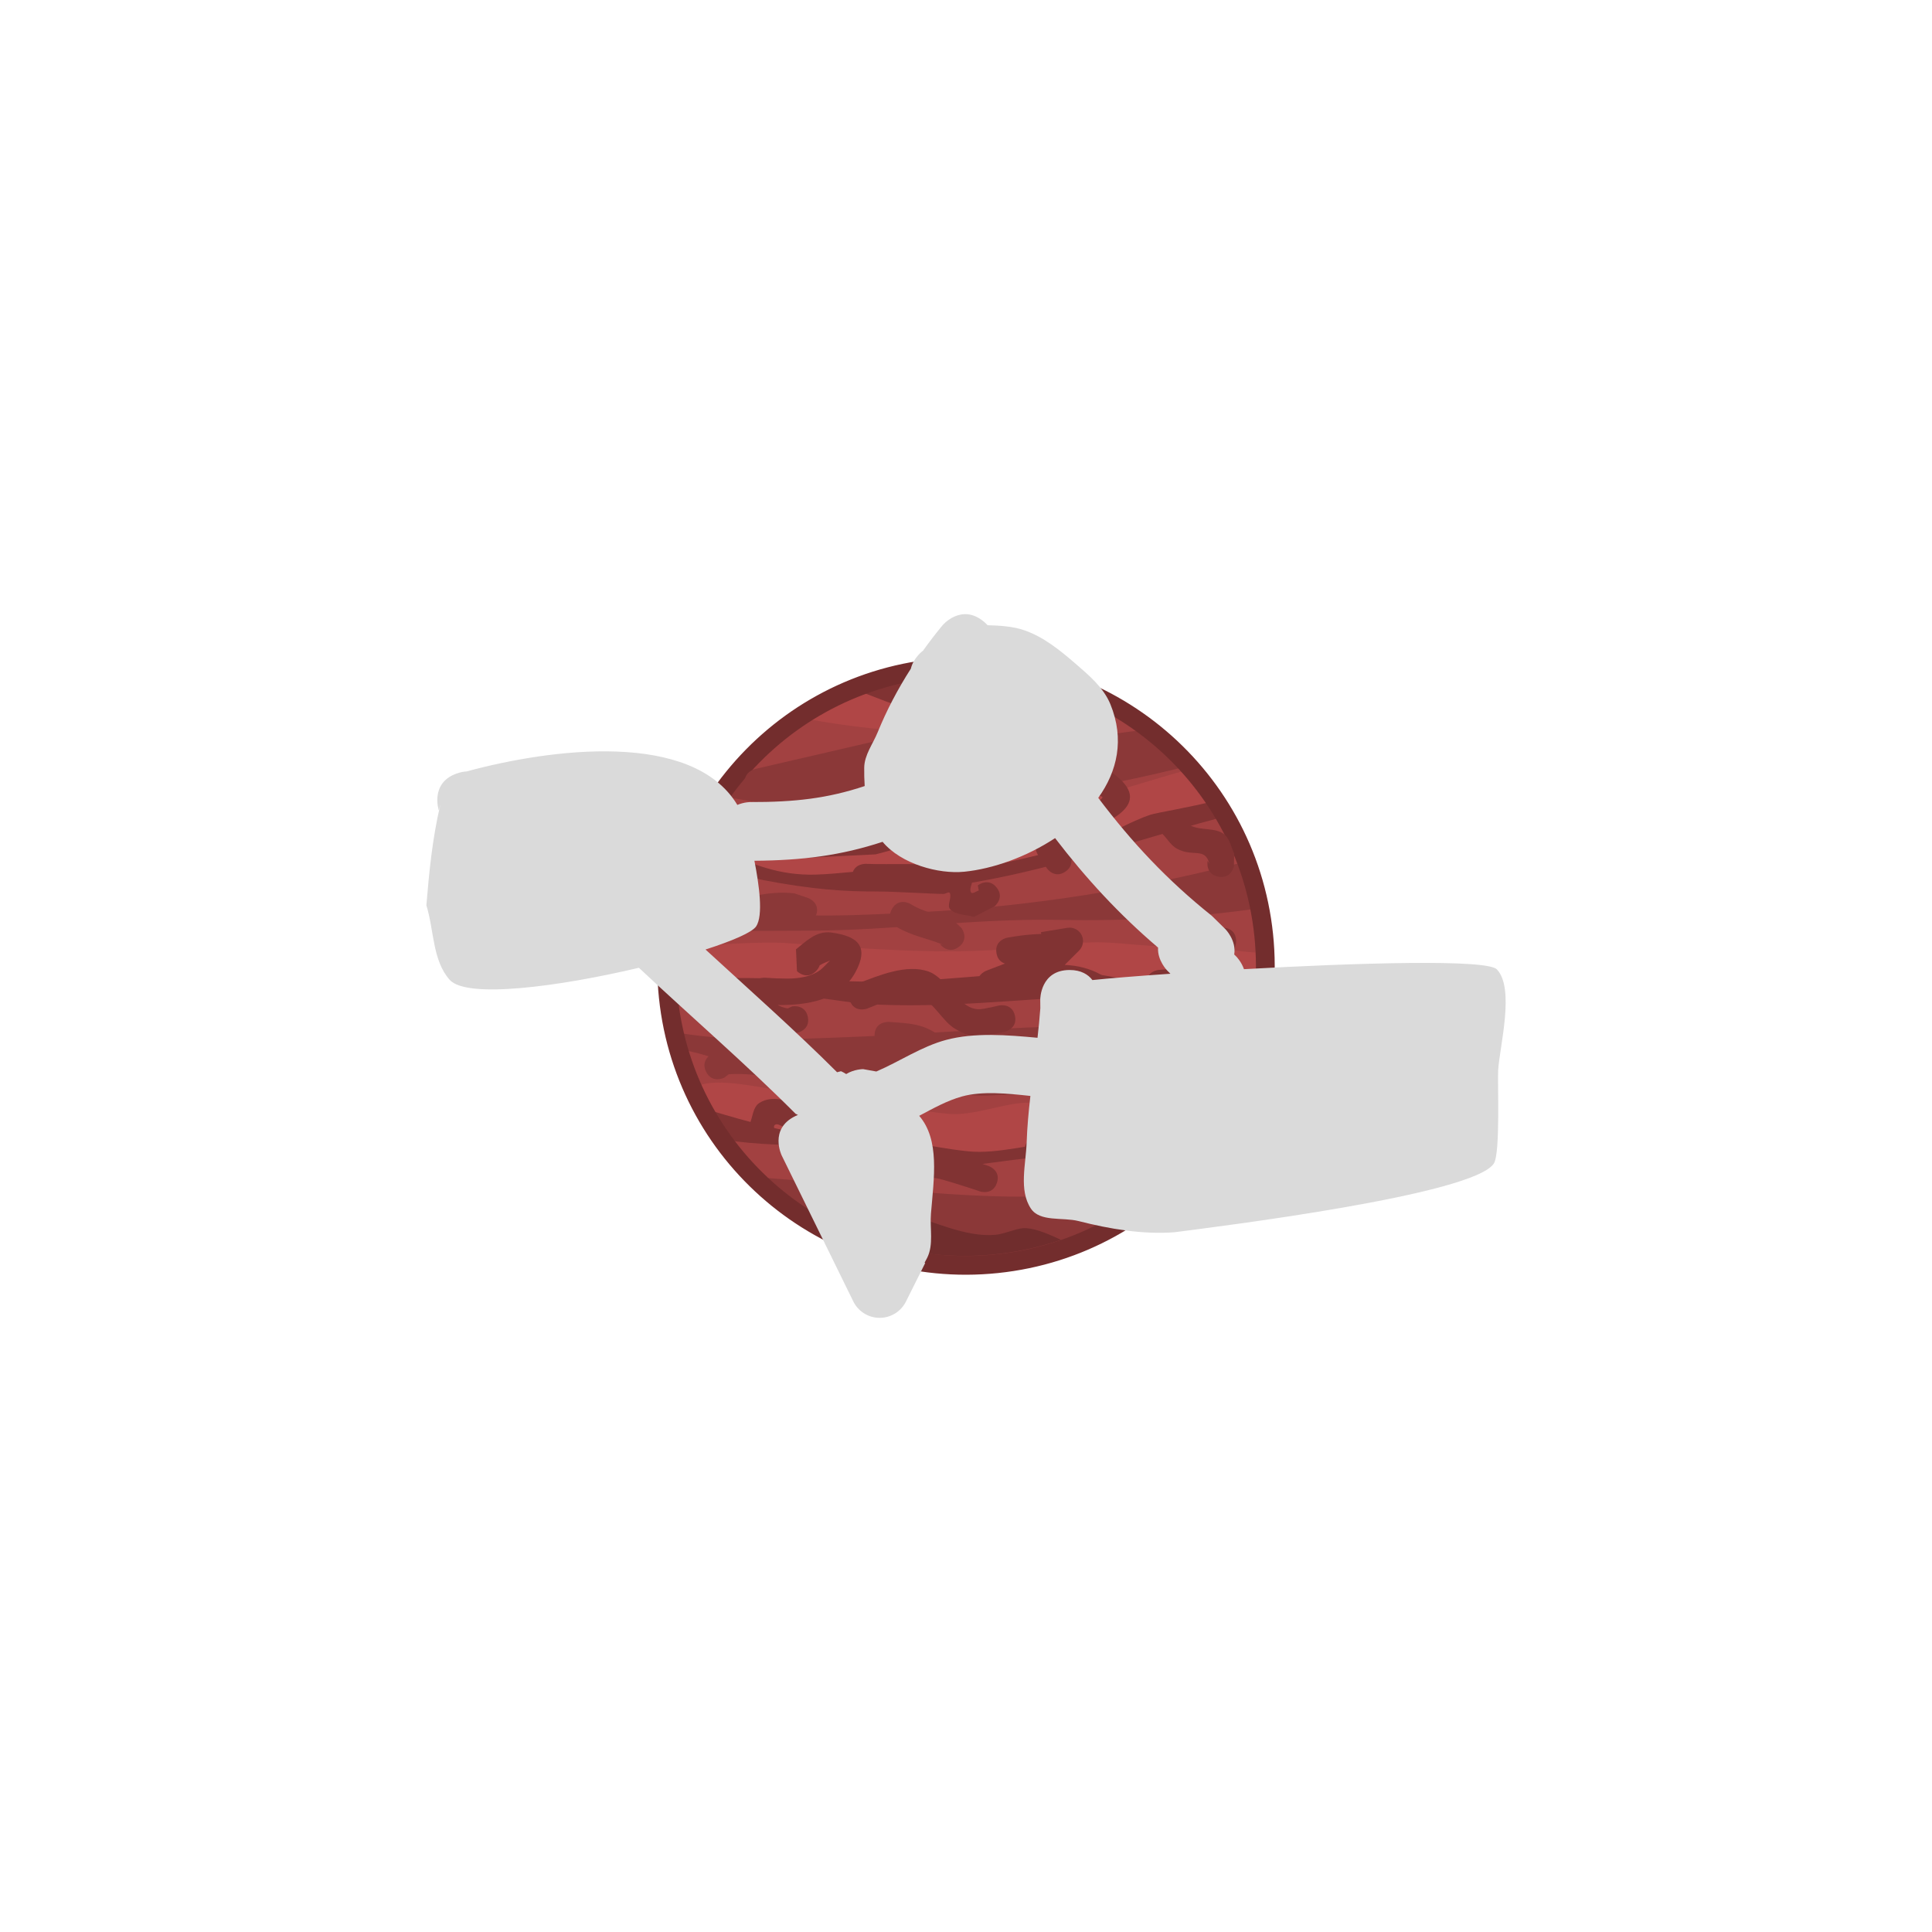 <svg version="1.1" xmlns="http://www.w3.org/2000/svg" xmlns:xlink="http://www.w3.org/1999/xlink" width="360" height="360" viewBox="0,0,360,360"><g transform="translate(-140,12)"><g stroke-miterlimit="10"><path d="M264.528,173.797c-3.201,-30.636 19.039,-58.067 49.675,-61.268c30.636,-3.201 58.067,19.039 61.268,49.675c3.201,30.636 -19.039,58.067 -49.675,61.268c-30.636,3.201 -58.067,-19.039 -61.268,-49.675z" fill="#b04646" stroke="none" stroke-width="0"/><path d="M264.546,173.965c2.689,-1.453 4.981,-3.478 8.762,-3.627c11.111,-0.44 22.379,0.824 33.683,0.546c11.332,-0.28 22.642,-2.139 34.027,-1.637c6.672,0.295 12.871,2.549 19.43,3.516c5.222,0.77 10.062,-0.961 15.212,-1.082c-0.45,6.926 -2.183,13.559 -4.984,19.633c-11.06,-0.225 -22.139,-0.768 -33.135,-0.424c-1.649,0.052 -3.276,1.081 -4.903,1.091c-2.055,0.013 -11.291,0.934 -12.712,0.422c-4.541,-1.636 -8.617,-1.272 -13.28,-2.231c-2.776,-0.57 -5.55,-1.803 -8.384,-2.01c-3.059,-0.224 -6.189,1.476 -9.196,0.896c-5.915,-1.142 -12.147,-5.123 -18.248,-5.298c-0.217,-0.006 -0.423,0.016 -0.619,0.064c-1.261,0.128 -2.384,0.725 -3.191,1.614c-1.199,-3.656 -2.036,-7.492 -2.463,-11.471z" fill="#813333" stroke="none" stroke-width="0"/><path d="M325.797,223.472c-23.161,2.42 -44.49,-9.7 -54.903,-28.997c3.34,1.051 16.449,4.965 19.805,4.738c2.039,-0.138 4.879,-1.47 6.863,-1.052c7.507,1.581 15.245,3.568 22.795,4.364c5.725,0.604 12.305,-1.614 17.996,-1.637c7.201,-0.029 14.386,0.125 21.607,0.273c0.835,0.017 2.478,0.232 4.535,0.467c-8.992,11.892 -22.701,20.172 -38.699,21.843z" fill="#813333" stroke="none" stroke-width="0"/><path d="M269.541,144.219c1.681,0.823 3.714,1.521 4.39,1.859c5.98,2.99 11.322,5.084 18.057,4.892c4.748,-0.135 9.677,-1.026 14.457,-0.818c3.961,0.172 9.102,1.16 13.093,0.273c7.68,-1.707 16.075,-3.316 23.578,-5.774c3.937,-1.29 7.391,-3.553 11.299,-4.851c1.048,-0.348 7.304,-1.368 12.098,-2.596c4.811,7.253 7.99,15.743 8.958,25c0,0.001 0,0.001 0,0.002c-4.471,0.4 -8.841,1.556 -13.501,0.664c-6.804,-1.303 -13.387,-3.355 -20.337,-3.623c-11.838,-0.457 -23.488,1.336 -35.258,1.637c-7.818,0.2 -15.735,-0.613 -23.442,-0.546c-3.956,0.035 -12.121,-0.15 -18.401,1.72c0.667,-6.285 2.392,-12.299 5.009,-17.838z" fill="#813333" stroke="none" stroke-width="0"/><path d="M288.766,121.779c0.027,0.062 0.055,0.123 0.084,0.183c-0.108,1.57 3.4,2.907 4.498,3.299c0.782,0.279 2.833,-0.023 3.208,0.56c0.505,0.784 0.655,1.853 1.388,2.429c1.228,0.965 6,1.106 7.646,1.494c3.735,0.882 7.53,1.176 11.275,0.239c2.194,-0.549 3.717,-4.137 6.418,-3.459c0.843,0.212 1.253,1.432 2.523,1.563c6.33,0.655 13.654,-2.446 19.155,-5.196c0.771,-0.386 2.576,-1.253 4.526,-2.236c3.517,2.194 6.781,4.772 9.729,7.683c-0.776,0.183 -1.435,0.331 -1.922,0.407c-6.26,0.973 -11.241,4.625 -17.233,6.371c-6.912,2.014 -14.488,3.898 -21.42,5.308c-2.711,0.551 -8.989,-0.304 -11.928,-0.304c-6.215,0 -12.312,0.88 -18.549,0.849c-4.608,-0.023 -8.787,-4.121 -13.221,-5.84c3.788,-5.189 8.461,-9.719 13.825,-13.351z" fill="#813333" stroke="none" stroke-width="0"/><path d="M314.203,112.528c8.319,-0.869 16.402,0.137 23.827,2.679c-0.364,0.181 -0.731,0.356 -1.103,0.521c-1.61,0.715 -4.155,1.795 -5.964,1.652c-1.522,-0.12 -3.459,-1.084 -5.15,-1.233c-5.425,-0.48 -11.327,2.447 -16.253,3.813c-1.03,0.286 -6.99,-2.311 -10.648,-3.61c4.776,-1.947 9.904,-3.26 15.291,-3.823z" fill="#813333" stroke="none" stroke-width="0"/><path d="M264.753,175.653c1.457,-0.026 3.268,-0.747 4.694,-0.836c6.328,-0.396 12.591,-1.026 18.923,-1.09c4.628,-0.047 9.026,1.115 13.618,1.384c6.63,0.389 13.797,0.175 20.419,-0.209c14.335,-0.831 28.893,-2.411 43.291,-0.777c3.594,0.408 6.59,0.99 9.634,0.984c-0.829,6.5 -2.792,12.694 -5.701,18.352c-0.351,-0.153 -0.648,-0.251 -0.85,-0.279c-4.586,-0.65 -13.435,1.502 -19.54,0.8c-3.611,-0.415 -14.324,-0.635 -18.077,-0.508c-4.333,0.146 -9.846,2.478 -14.354,2.08c-9.532,-0.842 -18.591,-4.007 -28.194,-4.078c-4.329,-0.032 -13.945,-2.916 -18.319,-1.219c-0.204,0.079 -0.388,0.182 -0.555,0.304c-0.208,0.115 -0.406,0.244 -0.594,0.386c-2.144,-4.754 -3.649,-9.884 -4.395,-15.292z" fill="#a24141" stroke="none" stroke-width="0"/><path d="M325.797,223.472c-20.714,2.165 -39.962,-7.301 -51.247,-23.129c0.236,0.025 0.399,0.041 0.456,0.049c6.19,0.943 12.05,0.977 18.346,1.145c6.475,0.173 12.391,4.097 18.635,4.171c6.85,0.08 13.505,-1.302 20.306,-1.972c7.159,-0.705 15.205,0.329 22.443,0.462c1.983,0.036 4.747,0.236 7.561,0.158c-8.955,10.422 -21.755,17.575 -36.499,19.116z" fill="#a24141" stroke="none" stroke-width="0"/><path d="M267.843,148.209c0.019,0.006 0.037,0.012 0.054,0.017c7.96,2.586 15.376,4.241 23.655,5.234c27.382,3.285 50.84,-6.511 76.765,-13.35c3.802,6.579 6.314,14.046 7.155,22.092c0.115,1.105 0.198,2.205 0.248,3.301c-0.09,0.006 -0.18,0.009 -0.271,0.01c-5.404,0.065 -10.271,-1.816 -15.841,-1.302c-5.513,0.509 -11.573,-0.927 -17.19,-0.569c-1.121,0.071 -2.458,-0.957 -3.811,-0.816c-2.997,0.313 -5.887,1.561 -8.98,1.857c-14.527,1.389 -29.33,-0.031 -43.759,-0.995c-2.745,-0.184 -15.739,0.131 -21.583,1.581c0.284,-5.948 1.515,-11.69 3.557,-17.06z" fill="#a24141" stroke="none" stroke-width="0"/><path d="M288.839,121.73c0.237,0.022 0.476,0.036 0.717,0.042c3.966,0.843 8.683,1.484 12.681,1.925c14.153,1.561 29.698,-0.465 43.3,-5.287c6.228,3.215 11.805,7.578 16.421,12.84c-10.38,2.906 -20.687,6.326 -30.955,9.112c-14.403,3.909 -29.62,4.855 -44.458,2.643c-4.891,-0.729 -9.579,-2.324 -14.275,-3.868c4.181,-6.902 9.831,-12.862 16.566,-17.406z" fill="#a24141" stroke="none" stroke-width="0"/><path d="M265.602,180.337c0.532,0.081 0.973,0.144 1.271,0.192c9.971,1.614 20.299,1.13 30.395,0.755c14.063,-0.521 24.574,-1.565 39.166,-1.991c13.45,-0.393 25.995,-0.388 38.537,-1.782c-0.365,2.114 -0.85,4.192 -1.448,6.225c-1.188,0.407 -2.381,0.8 -3.58,1.176c-21.194,6.661 -43.604,6.862 -65.503,4.509c-8.14,-0.875 -16.861,-0.639 -24.823,-2.229c-2.884,-0.576 -6.717,-2.298 -10.2,-3.089c-0.694,-0.195 -1.416,-0.317 -2.155,-0.357c-0.268,-0.025 -0.531,-0.04 -0.79,-0.045c-0.323,-1.106 -0.613,-2.228 -0.87,-3.364z" fill="#8b3838" stroke="none" stroke-width="0"/><path d="M325.797,223.472c-17.488,1.827 -33.931,-4.635 -45.419,-16.216c4.955,0.515 9.956,0.764 15.075,1.295c19.002,1.973 38.705,3.996 57.672,0.664c1.896,-0.333 3.768,-0.698 5.622,-1.094c-8.649,8.364 -20.055,14.003 -32.949,15.35z" fill="#8b3838" stroke="none" stroke-width="0"/><path d="M266.047,153.807c1.126,1.096 2.504,1.924 4.026,2.395c0.307,0.095 0.62,0.176 0.938,0.241c2.974,0.709 6.447,1.071 7.019,1.154c11.067,1.608 22.597,0.926 33.795,0.351c20.603,-1.06 40.675,-4.318 60.443,-9.447c1.043,2.801 1.87,5.717 2.459,8.728c-12.563,1.8 -24.153,2.413 -37.954,2.178c-15.471,-0.263 -30.657,1.998 -46.11,2.007c-5.334,0.003 -10.669,0.093 -16.002,-0.042c-3.156,-0.08 -6.559,-1.335 -9.843,-1.573c0.3,-2.031 0.712,-4.031 1.228,-5.992z" fill="#8b3838" stroke="none" stroke-width="0"/><path d="M278.146,131.136c7.496,1.091 14.488,0.88 22.385,0.215c16.647,-1.403 32.821,-4.653 49.346,-6.938c1.407,-0.194 2.827,-0.366 4.258,-0.521c2.646,2.048 5.107,4.332 7.351,6.825c-8.97,2.246 -18.038,4.141 -27.149,5.382c-15.449,2.105 -31.386,2.669 -46.961,2.331c-4.281,-0.093 -9.018,-1.826 -13.428,-1.895c1.288,-1.883 2.69,-3.686 4.197,-5.398z" fill="#8b3838" stroke="none" stroke-width="0"/><path d="M298.565,217.888c3.658,-1.299 9.618,-3.896 10.648,-3.61c4.926,1.367 10.828,4.293 16.253,3.813c1.691,-0.15 3.628,-1.113 5.15,-1.233c1.809,-0.143 4.354,0.937 5.964,1.652c0.372,0.165 0.739,0.34 1.103,0.521c-7.425,2.541 -15.508,3.548 -23.827,2.679c-5.388,-0.563 -10.516,-1.875 -15.291,-3.823z" fill="#702d2d" stroke="none" stroke-width="0"/><path d="M264.528,173.797c-3.201,-30.636 19.039,-58.067 49.675,-61.268c30.636,-3.201 58.067,19.039 61.268,49.675c3.201,30.636 -19.039,58.067 -49.675,61.268c-30.636,3.201 -58.067,-19.039 -61.268,-49.675z" fill="none" stroke="#732d2d" stroke-width="3.5"/><path d="M290.528,177.497c0.49,2.451 -1.961,2.942 -1.961,2.942l-2.844,0.359c-1.077,-0.266 -2.264,-0.255 -3.232,-0.797c-1.575,-0.882 -4.458,-5.329 -6.787,-5.014c-0.71,0.096 -1.139,0.869 -1.709,1.303c0,0 -2.144,1.286 -3.43,-0.858c-1.286,-2.144 0.857,-3.43 0.857,-3.43c1.26,-0.663 2.36,-1.882 3.779,-1.99c2.004,-0.153 3.537,0.58 4.911,1.58c0.625,-1.507 2.431,-1.406 2.431,-1.406c3.079,0.175 7.275,0.604 10.041,-1.257c0.787,-0.529 1.38,-1.301 2.079,-1.943c-0.695,0.286 -1.289,0.506 -1.929,0.88c-0.109,0.354 -0.324,0.725 -0.695,1.096c-1.768,1.768 -3.536,-0 -3.536,-0l-0.181,-4.069c1.871,-1.485 3.777,-3.492 6.568,-3.126c5.119,0.67 7.08,2.703 4.469,7.457c-2.866,5.22 -9.049,6.101 -14.468,6.045c0.584,0.306 1.204,0.533 1.879,0.64l0.815,-0.373c0,0 2.451,-0.49 2.942,1.961z" fill="#813333" stroke="none" stroke-width="0.5"/><path d="M368.254,160.886c2.466,0.411 2.055,2.877 2.055,2.877l-0.448,1.872c-3.259,5.959 -6.98,7.657 -13.571,8.079c0,0 -0.091,0.006 -0.239,-0.002c0.364,1.311 -0.711,2.385 -0.711,2.385l-1.053,0.749c-1.055,0.36 -2.051,1.047 -3.165,1.079c-3.568,0.103 -5.785,-2.353 -8.486,-3.986c-3.057,-1.848 -7.415,-1.34 -10.543,-0.182c0,0 -2.342,0.836 -3.189,-1.495c-1.106,0.437 -2.222,0.865 -3.348,1.294c0,0 -2.336,0.89 -3.226,-1.446c-0.89,-2.336 1.446,-3.226 1.446,-3.226c1.168,-0.445 2.332,-0.887 3.489,-1.339c-0.668,-0.207 -1.388,-0.722 -1.59,-1.957c-0.404,-2.467 2.063,-2.872 2.063,-2.872l1.292,-0.212c1.648,-0.27 3.315,-0.416 4.989,-0.476l-0.055,-0.333l4.888,-0.801c0.146,-0.027 0.297,-0.04 0.45,-0.04c1.381,0 2.5,1.119 2.5,2.5c0,0.69 -0.28,1.315 -0.732,1.768l-2.675,2.675c2.338,0.097 4.644,0.647 6.72,1.802c2.578,1.435 3.988,3.856 6.906,2.78c0.31,-0.238 0.925,-0.618 1.665,-0.6c-0.023,-0.126 -0.04,-0.259 -0.049,-0.401c-0.156,-2.495 2.339,-2.651 2.339,-2.651c4.881,-0.297 7.113,-0.974 9.481,-5.459l-0.082,-0.323c0,0 0.411,-2.466 2.877,-2.055zM338.24,167.777l-0.006,0.011c0.006,0 0.012,0 0.017,0.001z" fill="#813333" stroke="none" stroke-width="0.5"/><path d="M329.119,177.262c0.542,2.44 -1.898,2.983 -1.898,2.983l-1.897,0.408c-3.418,0.341 -4.039,0.926 -7.211,-0.865c-2.538,-1.433 -4.025,-5.014 -6.724,-6.031c-2.731,-1.029 -7.343,1.253 -9.811,2.18c0,0 -2.341,0.878 -3.219,-1.463c-0.878,-2.341 1.463,-3.219 1.463,-3.219c3.838,-1.436 9.085,-3.713 13.24,-2.21c3.417,1.236 5.46,6.8 9.141,7.007c0.853,0.048 1.691,-0.243 2.536,-0.365l1.396,-0.323c0,0 2.44,-0.542 2.983,1.898z" fill="#813333" stroke="none" stroke-width="0.5"/><path d="M307.303,143.425c0.717,2.395 -1.678,3.112 -1.678,3.112l-2.465,0.662c-9.988,0.484 -19.977,0.969 -29.965,1.453c0,0 -2.497,0.121 -2.618,-2.376c-0.121,-2.497 2.376,-2.618 2.376,-2.618c9.988,-0.484 19.977,-0.969 29.965,-1.453l1.272,-0.457c0,0 2.395,-0.717 3.112,1.678z" fill="#813333" stroke="none" stroke-width="0.5"/><path d="M325.704,153.374c1.562,1.952 -0.39,3.514 -0.39,3.514l-3.852,1.969c-1.463,-0.47 -3.3,-0.327 -4.39,-1.409c-0.717,-0.711 0.322,-2.102 -0.08,-3.028c-0.156,-0.36 -0.776,0.154 -1.169,0.151c-1.565,-0.008 -3.127,-0.119 -4.69,-0.183c-3.331,-0.137 -6.66,-0.286 -9.991,-0.43c0,0 -2.498,-0.107 -2.39,-2.605c0.107,-2.498 2.605,-2.39 2.605,-2.39c4.81,0.207 10.591,-0.315 15.291,0.677c1.534,0.324 3.286,0.638 4.351,1.789c0.64,0.692 -0.534,2 -0.08,2.826c0.241,0.437 0.976,-0.208 1.464,-0.312l-0.193,-0.959c0,0 1.952,-1.562 3.514,0.39z" fill="#813333" stroke="none" stroke-width="0.5"/><path d="M329.979,137.432c-0.791,-2.372 1.581,-3.162 1.581,-3.162l2.317,-0.769c1.943,-0.539 6.941,-1.985 8.505,-2.094c1.57,-0.11 3.409,-0.427 4.698,0.476c9.037,6.326 -1.887,9.61 -6.201,11.886c-2.261,1.193 -3.474,1.545 -1.669,3.23c0,0 1.352,2.103 -0.751,3.455c-2.103,1.352 -3.455,-0.751 -3.455,-0.751c-0.681,-1.319 -2.103,-2.473 -2.043,-3.956c0.171,-4.279 5.749,-6.509 8.877,-7.762c1.181,-0.473 2.871,-0.287 3.57,-1.35c0.146,-0.222 -0.447,-0.331 -0.711,-0.356c-0.628,-0.059 -1.268,-0.003 -1.888,0.11c-1.467,0.268 -2.909,0.662 -4.355,1.03c-1.086,0.276 -2.16,0.6 -3.24,0.901l-2.074,0.695c0,0 -2.372,0.791 -3.162,-1.581z" fill="#813333" stroke="none" stroke-width="0.5"/><path d="M366.986,151.35c-2.451,-0.49 -1.961,-2.942 -1.961,-2.942l0.337,0.56c-0.844,-3.208 -3.108,-1.178 -6.087,-2.845c-1.085,-0.607 -1.737,-1.781 -2.605,-2.671c0,0 -1.689,-1.843 0.154,-3.532c1.843,-1.689 3.532,0.154 3.532,0.154c0.473,0.573 0.766,1.367 1.42,1.72c1.952,1.053 4.736,0.297 6.423,1.738c0.986,0.842 1.173,2.311 1.76,3.467l-0.029,2.39c0,0 -0.49,2.451 -2.942,1.961z" fill="#813333" stroke="none" stroke-width="0.5"/><path d="M304.217,190.591c1.118,2.236 -1.118,3.354 -1.118,3.354l-0.665,0.331c-3.176,1.704 -6.509,3.304 -10.101,3.923c-2.373,0.409 -3.814,0.269 -6.08,-0.155c-0.621,-0.116 -1.287,-0.776 -1.837,-0.466c-0.437,0.247 -0.003,1.004 -0.005,1.507c0,0 -0.791,2.372 -3.162,1.581c-2.372,-0.791 -1.581,-3.162 -1.581,-3.162c0.608,-1.327 0.595,-3.194 1.825,-3.982c2.447,-1.568 5.131,-0.21 7.598,-0.104c3.89,0.168 7.655,-1.752 10.973,-3.545l0.799,-0.401c0,0 2.236,-1.118 3.354,1.118z" fill="#813333" stroke="none" stroke-width="0.5"/><path d="M325.758,208.416c-0.791,2.372 -3.162,1.581 -3.162,1.581l-1.609,-0.537c-1.054,-0.333 -5.299,-1.728 -6.52,-1.917c-1.957,-0.303 -3.984,0.489 -5.938,0.171c-2.21,-0.36 -4.507,-1.956 -6.37,-3.068c0,0 -2.144,-1.286 -0.857,-3.43c1.286,-2.144 3.43,-0.858 3.43,-0.858c0.705,0.426 3.492,2.271 4.607,2.421c1.907,0.257 3.867,-0.479 5.771,-0.195c1.748,0.26 5.66,1.564 7.384,2.108l1.684,0.561c0,0 2.372,0.791 1.581,3.162z" fill="#813333" stroke="none" stroke-width="0.5"/><path d="M359.527,193.208c0.33,2.478 -2.148,2.808 -2.148,2.808l-2.32,0.271c-6.575,3.502 -13.787,6.723 -21.032,8.464c0,0 -2.432,0.579 -3.011,-1.853c-0.579,-2.432 1.853,-3.011 1.853,-3.011c7.143,-1.682 14.159,-5.024 20.68,-8.367l3.169,-0.461c0,0 2.478,-0.33 2.808,2.148z" fill="#813333" stroke="none" stroke-width="0.5"/><path d="M318.503,125.096c0.568,2.435 -1.867,3.003 -1.867,3.003l-0.662,0.155c-11.363,2.651 -22.734,5.267 -34.103,7.896c0,0 -2.436,0.563 -2.999,-1.872c-0.563,-2.436 1.872,-2.999 1.872,-2.999c11.365,-2.628 22.733,-5.244 34.093,-7.894l0.662,-0.155c0,0 2.435,-0.568 3.003,1.867z" fill="#8b3838" stroke="none" stroke-width="0.5"/><path d="M330.228,140.607c-0.49,2.451 -2.942,1.961 -2.942,1.961l-1.542,-0.398c-2.062,-1.031 -4.649,-2.746 -6.991,-3.066c-2.898,-0.396 -5.848,-0.089 -8.772,-0.147c0,0 -2.499,-0.05 -2.45,-2.549c0.05,-2.499 2.549,-2.45 2.549,-2.45c3.174,0.063 6.383,-0.255 9.523,0.219c2.891,0.437 5.803,2.234 8.377,3.521l0.287,-0.032c0,0 2.451,0.49 1.961,2.942z" fill="#8b3838" stroke="none" stroke-width="0.5"/><path d="M332.971,121.779c0.226,-2.49 2.716,-2.263 2.716,-2.263l1.608,0.179c3.982,-0.276 8.895,-1.004 9.81,4.742c0.222,1.394 -1.221,2.546 -1.831,3.819c0,0 -1.31,2.129 -3.439,0.819c-2.129,-1.31 -0.819,-3.439 -0.819,-3.439c2.652,-2.27 -2.123,-1.045 -3.364,-0.953l-2.417,-0.187c0,0 -2.49,-0.226 -2.263,-2.716z" fill="#8b3838" stroke="none" stroke-width="0.5"/><path d="M330.826,189.513c0,2.5 -2.5,2.5 -2.5,2.5l-1.683,-0.004c-3.408,0.195 -6.76,0.614 -9.71,-1.604c-2.492,-1.873 -3.618,-5.501 -6.803,-6.578c-0.373,-0.126 -4.54,-0.396 -4.851,-0.418c0,0 -2.494,-0.178 -2.316,-2.672c0.178,-2.494 2.672,-2.316 2.672,-2.316c3.685,0.264 6.565,0.276 9.625,2.744c1.831,1.476 2.921,3.724 4.7,5.261c1.566,1.352 4.647,0.697 6.389,0.592l1.976,-0.004c0,0 2.5,0 2.5,2.5z" fill="#8b3838" stroke="none" stroke-width="0.5"/><path d="M347.191,182.185c-1.453,2.034 -3.487,0.581 -3.487,0.581l0.172,-0.449c-2.734,-0.125 -3.009,0.071 -4.202,2.527c0,0 -1.185,2.201 -3.386,1.016c-2.201,-1.185 -1.016,-3.386 -1.016,-3.386c2.276,-3.979 4.023,-5.03 8.604,-5.157l2.734,1.38c0,0 2.034,1.453 0.581,3.487z" fill="#8b3838" stroke="none" stroke-width="0.5"/><path d="M365.911,183.029c0.447,2.46 -2.012,2.907 -2.012,2.907l-3.032,0.34c-2.132,-0.502 -4.251,-1.064 -6.353,-1.682c0,0 -2.398,-0.705 -1.693,-3.104c0.705,-2.398 3.104,-1.693 3.104,-1.693c2.014,0.593 4.044,1.131 6.087,1.611l0.993,-0.392c0,0 2.46,-0.447 2.907,2.012z" fill="#8b3838" stroke="none" stroke-width="0.5"/><path d="M271.571,187.704c-1.118,-2.236 1.118,-3.354 1.118,-3.354l2.792,-1.174c3.258,-0.191 6.158,0.2 9.397,0.559c0,0 2.485,0.276 2.209,2.761c-0.276,2.485 -2.761,2.209 -2.761,2.209c-2.952,-0.328 -5.573,-0.737 -8.532,-0.538l-0.867,0.656c0,0 -2.236,1.118 -3.354,-1.118z" fill="#8b3838" stroke="none" stroke-width="0.5"/><path d="M292.073,158.535c-0.854,2.349 -3.204,1.495 -3.204,1.495l-1.468,-0.601c-4.65,-0.621 -8.655,1.123 -13.233,1.477c0,0 -2.494,0.178 -2.672,-2.316c-0.178,-2.494 2.316,-2.672 2.316,-2.672c4.945,-0.317 9.124,-2.052 14.209,-1.451l2.557,0.863c0,0 2.349,0.854 1.495,3.204z" fill="#8b3838" stroke="none" stroke-width="0.5"/><path d="M318.666,164.437c-2,1.5 -3.5,-0.5 -3.5,-0.5l0.523,0.089c-3.141,-1.283 -5.574,-1.535 -8.59,-3.288c0,0 -2.144,-1.286 -0.858,-3.43c1.286,-2.144 3.43,-0.858 3.43,-0.858c2.6,1.629 4.998,1.802 7.875,2.933l1.62,1.553c0,0 1.5,2 -0.5,3.5z" fill="#8b3838" stroke="none" stroke-width="0.5"/><path d="M347.282,148.165c0.838,-0.656 1.661,-1.37 2.675,-1.397c2.724,-0.072 6.793,3.561 6.628,6.394c-0.079,1.349 -2.016,1.809 -2.907,2.825c-0.533,0.607 -0.896,1.345 -1.343,2.018c0,0 -1.423,2.055 -3.479,0.632c-2.055,-1.423 -0.632,-3.478 -0.632,-3.478c0.705,-0.99 1.56,-2.29 2.661,-2.707c-0.015,-0.003 -0.029,-0.008 -0.041,-0.012c-0.273,-0.107 -0.315,-0.724 -0.579,-0.686c-0.203,0.348 -0.414,0.559 -0.414,0.559l-0.146,-0.142c-0.196,0.253 -0.355,0.564 -0.565,0.795l-2.632,-3.903l-0.214,-0.208c0.018,-0.01 0.035,-0.02 0.053,-0.031l-0.032,-0.047c0,0 0.381,-0.381 0.966,-0.612z" fill="#8b3838" stroke="none" stroke-width="0.5"/><path d="M295.863,205.557c-0.009,0.075 -0.021,0.147 -0.034,0.216c0.793,0.822 1.633,1.601 2.492,2.349c0,0 1.881,1.646 0.235,3.528c-1.646,1.881 -3.528,0.235 -3.528,0.235c-1.838,-1.618 -3.592,-3.361 -5.092,-5.297l3.755,-3.822c0,0 2.481,0.31 2.171,2.791z" fill="#8b3838" stroke="none" stroke-width="0.5"/><path d="M349.405,206.507c1.118,2.236 -1.118,3.354 -1.118,3.354l-2.272,0.976c-3.194,0.163 -3.113,1.342 -4.451,4.255c0,0 -1.064,2.262 -3.327,1.198c-2.262,-1.064 -1.198,-3.327 -1.198,-3.327c1.171,-2.441 1.966,-5.034 4.591,-6.462c1.117,-0.608 2.509,-0.417 3.764,-0.625l0.656,-0.487c0,0 2.236,-1.118 3.354,1.118z" fill="#8b3838" stroke="none" stroke-width="0.5"/><path d="M279.795,137.452c8.232,0.019 14.401,-0.668 21.328,-2.983c-0.079,-1.151 -0.101,-2.302 -0.088,-3.434c0.028,-2.353 1.624,-4.417 2.511,-6.596c1.674,-4.113 3.767,-8.078 6.176,-11.839c0.49,-2.061 2.255,-3.345 2.255,-3.345l0.015,-0.01c1.152,-1.616 2.361,-3.188 3.618,-4.712c0,0 3.503,-4.203 7.706,-0.701c0.264,0.22 0.498,0.443 0.704,0.668c2.369,0.071 4.725,0.198 6.936,0.973c3.515,1.233 6.535,3.679 9.356,6.111c2.547,2.196 5.32,4.524 6.592,7.637c2.678,6.558 1.275,12.523 -2.264,17.448c6.316,8.358 12.847,15.329 21.174,21.99l2.503,2.456c0,0 2.093,2.093 1.661,4.739l0.391,0.391c0,0 0.935,0.935 1.426,2.345c21.002,-1.172 45.262,-1.913 47.129,0.044c3.377,3.541 0.514,14.353 0.236,18.773c-0.143,2.278 0.436,15.463 -0.805,17.392c-3.765,5.853 -50.764,11.674 -59.483,12.809c-5.993,0.453 -12.085,-0.606 -17.911,-2.082c-2.969,-0.752 -7.201,0.213 -8.883,-2.346c-2.265,-3.446 -0.914,-8.226 -0.775,-12.348c0.096,-2.828 0.362,-5.713 0.694,-8.62c-4.176,-0.453 -8.99,-0.953 -12.758,0.1c-2.809,0.785 -5.37,2.229 -7.961,3.602c3.862,4.493 2.745,11.537 2.191,18.23c-0.226,2.736 0.523,5.745 -0.691,8.207c-0.158,0.32 -0.325,0.634 -0.501,0.942l0.118,0.059l-3.538,7.077c-0.877,1.851 -2.763,3.131 -4.947,3.131c-2.199,0 -4.096,-1.298 -4.965,-3.169c-3.213,-6.55 -10.073,-20.534 -13.286,-27.084c0,0 -2.41,-4.912 2.503,-7.322c0.176,-0.086 0.348,-0.163 0.518,-0.231l-0.438,-0.222c-9.377,-9.392 -19.493,-18.095 -29.193,-27.201c-14.763,3.486 -32.078,5.831 -35.268,2.236c-3.215,-3.624 -2.889,-9.248 -4.333,-13.872c0.514,-6.261 1.137,-12.557 2.583,-18.67c-0.001,-0.008 -0.003,-0.016 -0.004,-0.024l-0.263,1.009c0,0 -1.73,-5.191 3.461,-6.921c0.627,-0.209 1.203,-0.317 1.733,-0.345c15.592,-4.243 42.013,-7.713 50.436,6.239c1.249,-0.531 2.405,-0.531 2.405,-0.531zM280.889,160.628c-0.752,1.103 -4.356,2.67 -9.424,4.3c8.235,7.568 16.617,14.983 24.512,22.866l0.728,-0.185c0,0 0.419,0.167 0.968,0.526c1.493,-0.918 3.157,-0.918 3.157,-0.918l2.462,0.442c4.37,-1.871 8.4,-4.652 12.991,-5.883c5.293,-1.419 11.471,-0.918 17.044,-0.4c0.21,-1.845 0.394,-3.68 0.523,-5.495l-0.014,-1.662c0,0 0,-5.472 5.472,-5.472c2.152,0 3.458,0.846 4.25,1.873c3.004,-0.317 8.21,-0.742 14.532,-1.178c-0.197,-0.197 -0.393,-0.393 -0.59,-0.59c0,0 -1.856,-1.856 -1.712,-4.282c-7.278,-6.209 -13.365,-12.808 -19.189,-20.401c-5.301,3.5 -11.569,5.731 -16.941,6.265c-4.77,0.474 -11.743,-1.431 -15.2,-5.573c-7.778,2.556 -14.934,3.462 -23.883,3.528c0.87,4.448 1.692,10.213 0.314,12.236z" fill="#dadada" stroke="none" stroke-width="0.5"/><path d="M140,168c0,-99.411 80.589,-180 180,-180c99.411,0 180,80.589 180,180c0,99.411 -80.589,180 -180,180c-99.411,0 -180,-80.589 -180,-180z" fill="none" stroke="none" stroke-width="0"/></g></g></svg>